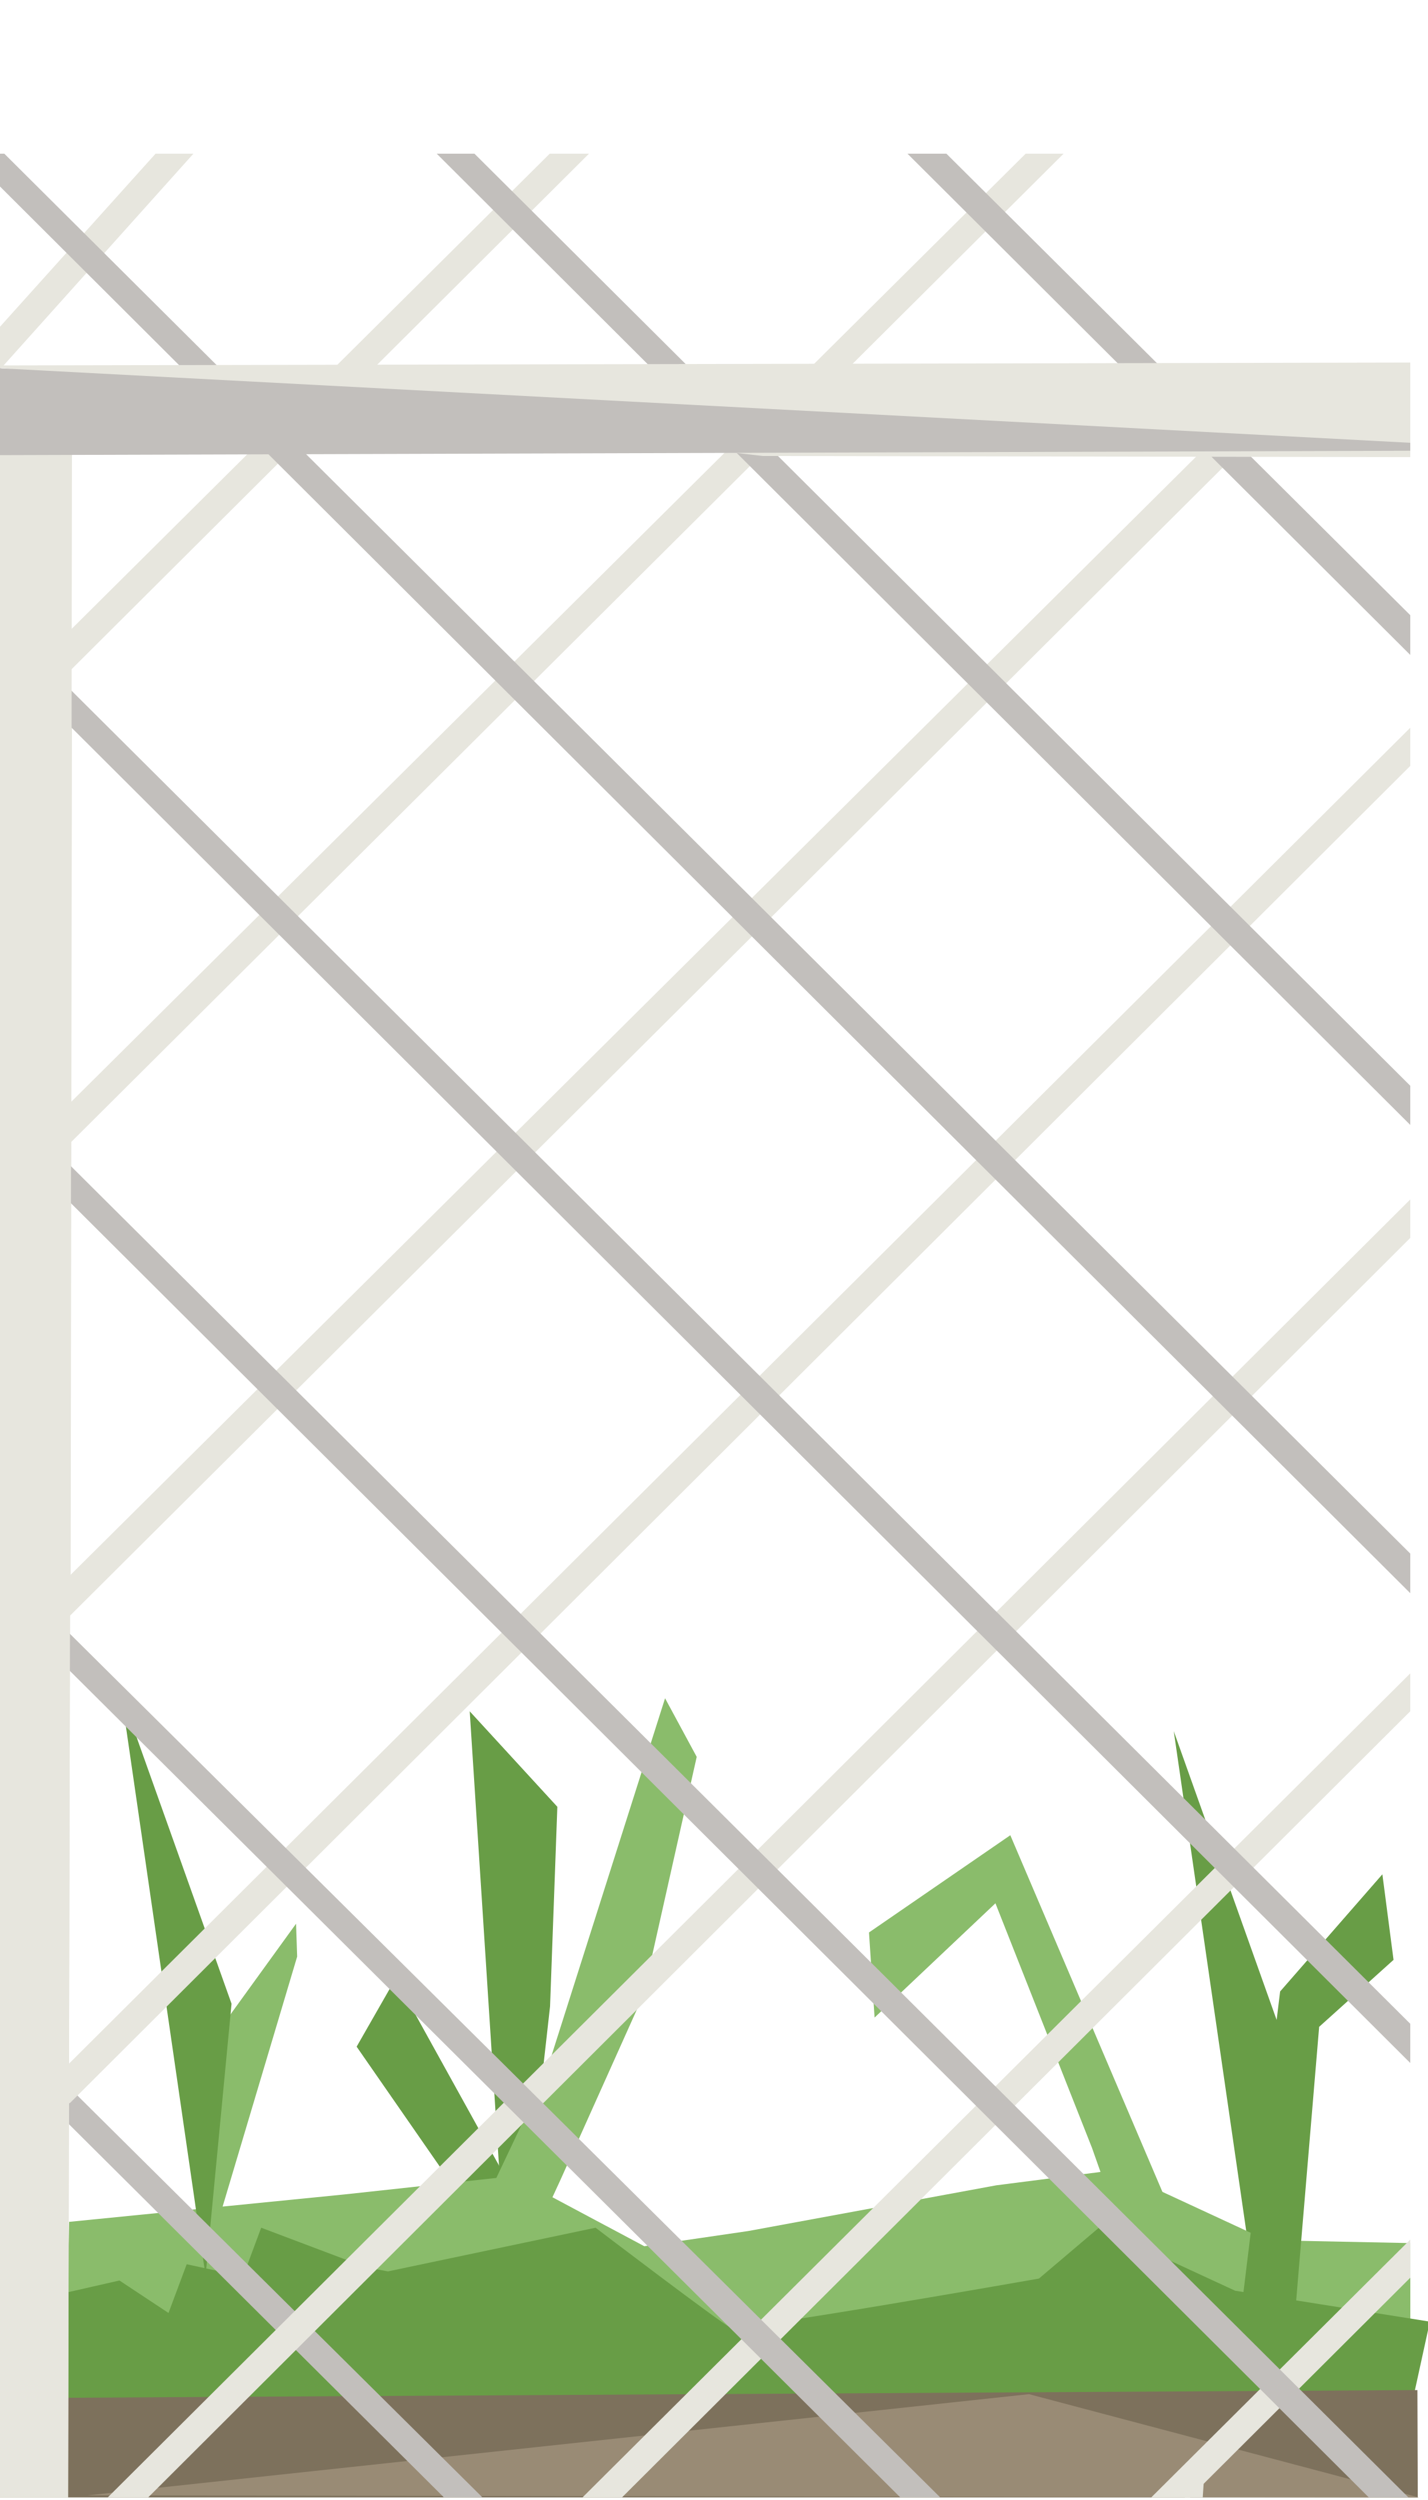 <?xml version="1.0" standalone="no"?><!DOCTYPE svg PUBLIC "-//W3C//DTD SVG 1.1//EN" "http://www.w3.org/Graphics/SVG/1.1/DTD/svg11.dtd"><svg width="96px" height="168px" version="1.1" xmlns="http://www.w3.org/2000/svg" xmlns:xlink="http://www.w3.org/1999/xlink" xml:space="preserve" style="fill-rule:evenodd;clip-rule:evenodd;stroke-linejoin:round;stroke-miterlimit:1.414;"><g><g id="fenced-lot-right" transform="matrix(0.5,0,0,0.5,-2651.36,-263.75)"><g id="grass" transform="matrix(2,0,0,2,-5307.84,-863.845)"><path d="M5343.06,853.109l-13.805,-19.9l2.617,-4.575l12.825,23.163l-1.637,1.312Z" style="fill:#689d46;fill-rule:nonzero;"/><path d="M5363.7,825.534l0.375,5.718l8.125,-7.678l6.497,16.451l4.91,13.914l4.582,0.191l-14.989,-35.13l-9.5,6.534Z" style="fill:#8abc6b;fill-rule:nonzero;"/><path d="M5389.86,851.107l-5.673,-39.104l7.42,20.822" style="fill:#689d46;fill-rule:nonzero;"/><path d="M5372.26,842.525l-16.667,3.071l-6.999,1.023l-8.834,-4.709l-11.333,1.229l-18.5,1.842l-0.333,13.311l90.498,-2.043l0,-9.84l-9.665,-0.198l-10.167,-4.711l-8,1.025Z" style="fill:#8abc6b;fill-rule:nonzero;"/><path d="M5339.64,853.838l-2.783,-43.166l5.892,6.417l-0.491,13.416l-2.618,23.333Z" style="fill:#689d46;fill-rule:nonzero;"/><path d="M5349.99,809.796l2.128,3.938l-3.601,16.041l-5.564,12.396l-4.91,10.646l-4.582,0.145l8.509,-17.937l8.02,-25.229Z" style="fill:#8abc6b;fill-rule:nonzero;"/><path d="M5392.02,855.006l1.943,-23.131l5,-4.5l-0.75,-5.75l-6.875,7.875l-2.5,20.5l3.182,5.006Z" style="fill:#689d46;fill-rule:nonzero;"/><path d="M5319.14,847.664l6.117,-20.507l-0.074,-2.211l-5.076,7.016l-0.967,15.702Z" style="fill:#8abc6b;fill-rule:nonzero;"/><path d="M5307.69,858.741l-0.366,-8.456l5.985,-1.363l3.299,2.182l1.223,-3.274l3.787,0.819l1.221,-3.274l7.056,2.663l1.465,0.273l13.958,-2.936c0,0 8.427,6.417 9.038,6.69c0.611,0.273 20.769,-3.273 20.769,-3.273l4.031,-3.417l9.159,4.235l13.092,2.077l-1.363,6.237l-92.354,0.817Z" style="fill:#689d46;fill-rule:nonzero;"/><path d="M5319.1,848.606l-5.674,-39.104l7.42,20.822" style="fill:#689d46;fill-rule:nonzero;"/></g><g id="ground" transform="matrix(2,0,0,2,-5307.84,-863.845)"><path d="M5304.13,856.833l-0.007,6.667l96.47,0l-0.025,-7.214l-96.438,0.547Z" style="fill:#7d715c;fill-rule:nonzero;"/><path d="M5311.14,863.363l63.318,-6.803l26.201,6.94l-89.519,-0.137Z" style="fill:#998b75;fill-rule:nonzero;"/></g><g id="fence" transform="matrix(2,0,0,2,-5307.84,-863.845)"><clipPath id="tag1"><rect x="5304.34" y="706" width="95.749" height="157.5"/></clipPath><g clip-path="url(#tag1)"><g transform="matrix(1,0,0,1,5304.34,671.5)"><g transform="matrix(1,0,0,1,-5304.34,-671.5)"><path d="M5386.22,862.219l-0.174,2.673l-69.088,68.724l-3.288,0.556l72.55,-71.953Z" style="fill:#e7e6de;fill-rule:nonzero;"/></g><g transform="matrix(1,0,0,1,-5304.34,-671.5)"><path d="M5302.81,828.878l0.202,2.674l69.788,69.43l3.295,0.588l-73.285,-72.692Z" style="fill:#c2bfbc;fill-rule:nonzero;"/></g><g transform="matrix(1,0,0,1,-5304.34,-671.5)"><path d="M5303.91,863.646l5.946,0l0.173,-78.767l-6.119,78.767Z" style="fill:#e7e6de;fill-rule:nonzero;"/></g><g transform="matrix(1,0,0,1,-5304.34,-671.5)"><path d="M5310.03,801.861l0.089,-59.052l-6.426,-3.668l0.218,124.505l6.119,-61.785Z" style="fill:#e7e6de;fill-rule:nonzero;"/></g><g transform="matrix(1,0,0,1,-5304.34,-671.5)"><path d="M5391.41,720.681l-0.447,2.945l-82.406,82.044l-3.661,0.925l86.514,-85.914Z" style="fill:#e7e6de;fill-rule:nonzero;"/></g><g transform="matrix(1,0,0,1,-5304.34,-671.5)"><path d="M5389.79,690.551l-0.42,2.918l-80.968,80.603l-3.621,0.892l85.009,-84.413Z" style="fill:#e7e6de;fill-rule:nonzero;"/></g><g transform="matrix(1,0,0,1,-5304.34,-671.5)"><path d="M5397.97,650.625l-0.584,3.076l-88.875,88.518l-3.843,1.107l93.302,-92.701Z" style="fill:#e7e6de;fill-rule:nonzero;"/></g><g transform="matrix(1,0,0,1,-5304.34,-671.5)"><path d="M5376.74,638.163l-0.174,2.846l-72.337,80.663l-3.455,0.968l75.966,-84.477Z" style="fill:#e7e6de;fill-rule:nonzero;"/></g><g transform="matrix(1,0,0,1,-5304.34,-671.5)"><path d="M5441.34,703.505l-1.433,3.928l-129.908,129.547l-4.987,2.254l136.328,-135.729Z" style="fill:#e7e6de;fill-rule:nonzero;"/></g><g transform="matrix(1,0,0,1,-5304.34,-671.5)"><path d="M5458.35,718.241l-1.765,4.262l-146.024,145.665l-5.435,2.698l153.224,-152.625Z" style="fill:#e7e6de;fill-rule:nonzero;"/></g><g transform="matrix(1,0,0,1,-5304.34,-671.5)"><path d="M5427.73,780.616l-1.16,3.654l-116.709,116.347l-4.619,1.887l122.488,-121.888Z" style="fill:#e7e6de;fill-rule:nonzero;"/></g><g transform="matrix(1,0,0,1,-5304.34,-671.5)"><path d="M5435.64,810.789l-1.187,3.688l-118.135,117.771l-4.659,1.924l123.981,-123.383Z" style="fill:#e7e6de;fill-rule:nonzero;"/></g><g transform="matrix(1,0,0,1,-5304.34,-671.5)"><path d="M5302.58,766.608l1.066,3.538l111.589,111.231l4.462,1.755l-117.117,-116.524Z" style="fill:#c2bfbc;fill-rule:nonzero;"/></g><g transform="matrix(1,0,0,1,-5304.34,-671.5)"><path d="M5304.74,736.762l1.288,3.759l122.28,121.924l4.762,2.056l-128.33,-127.739Z" style="fill:#c2bfbc;fill-rule:nonzero;"/></g><g transform="matrix(1,0,0,1,-5304.34,-671.5)"><path d="M5290.92,691.419l1.247,3.713l120.14,119.787l4.699,1.993l-126.086,-125.493Z" style="fill:#c2bfbc;fill-rule:nonzero;"/></g><g transform="matrix(1,0,0,1,-5304.34,-671.5)"><path d="M5302.24,671.216l1.426,3.897l129.017,128.661l4.95,2.242l-135.393,-134.8Z" style="fill:#c2bfbc;fill-rule:nonzero;"/></g><g transform="matrix(1,0,0,1,-5304.34,-671.5)"><path d="M5302.12,639.583l0.883,3.354l102.726,102.369l4.215,1.509l-107.824,-107.232Z" style="fill:#c2bfbc;fill-rule:nonzero;"/></g><g transform="matrix(1,0,0,1,-5304.34,-671.5)"><path d="M5302.7,798.243l0.201,2.674l69.787,69.43l3.297,0.588l-73.285,-72.692Z" style="fill:#c2bfbc;fill-rule:nonzero;"/></g><g transform="matrix(1,0,0,1,-5304.34,-671.5)"><path d="M5300.92,862.928l0.202,2.674l69.786,69.43l3.297,0.589l-73.285,-72.693Z" style="fill:#c2bfbc;fill-rule:nonzero;"/></g><g transform="matrix(1,0,0,1,-5304.34,-671.5)"><path d="M5303.91,863.961l5.946,0l0.173,-79.081l-6.119,79.081Z" style="fill:#e7e6de;fill-rule:nonzero;"/></g><g transform="matrix(1,0,0,1,-5304.34,-671.5)"><path d="M5310.03,792.544l0.089,-67.957l-6.426,-4.221l0.218,143.281l6.119,-71.103Z" style="fill:#e7e6de;fill-rule:nonzero;"/></g><g transform="matrix(1,0,0,1,-5304.34,-671.5)"><path d="M5356.55,726.315l50.242,0.088l3.119,-6.388l-105.925,0.217l52.564,6.083Z" style="fill:#e7e6de;fill-rule:nonzero;"/></g><g transform="matrix(1,0,0,1,-5304.34,-671.5)"><path d="M5303.99,720.352l0,5.91l105.662,-0.329l-105.662,-5.581Z" style="fill:#c2bfbc;fill-rule:nonzero;"/></g></g></g></g></g></g></svg>
